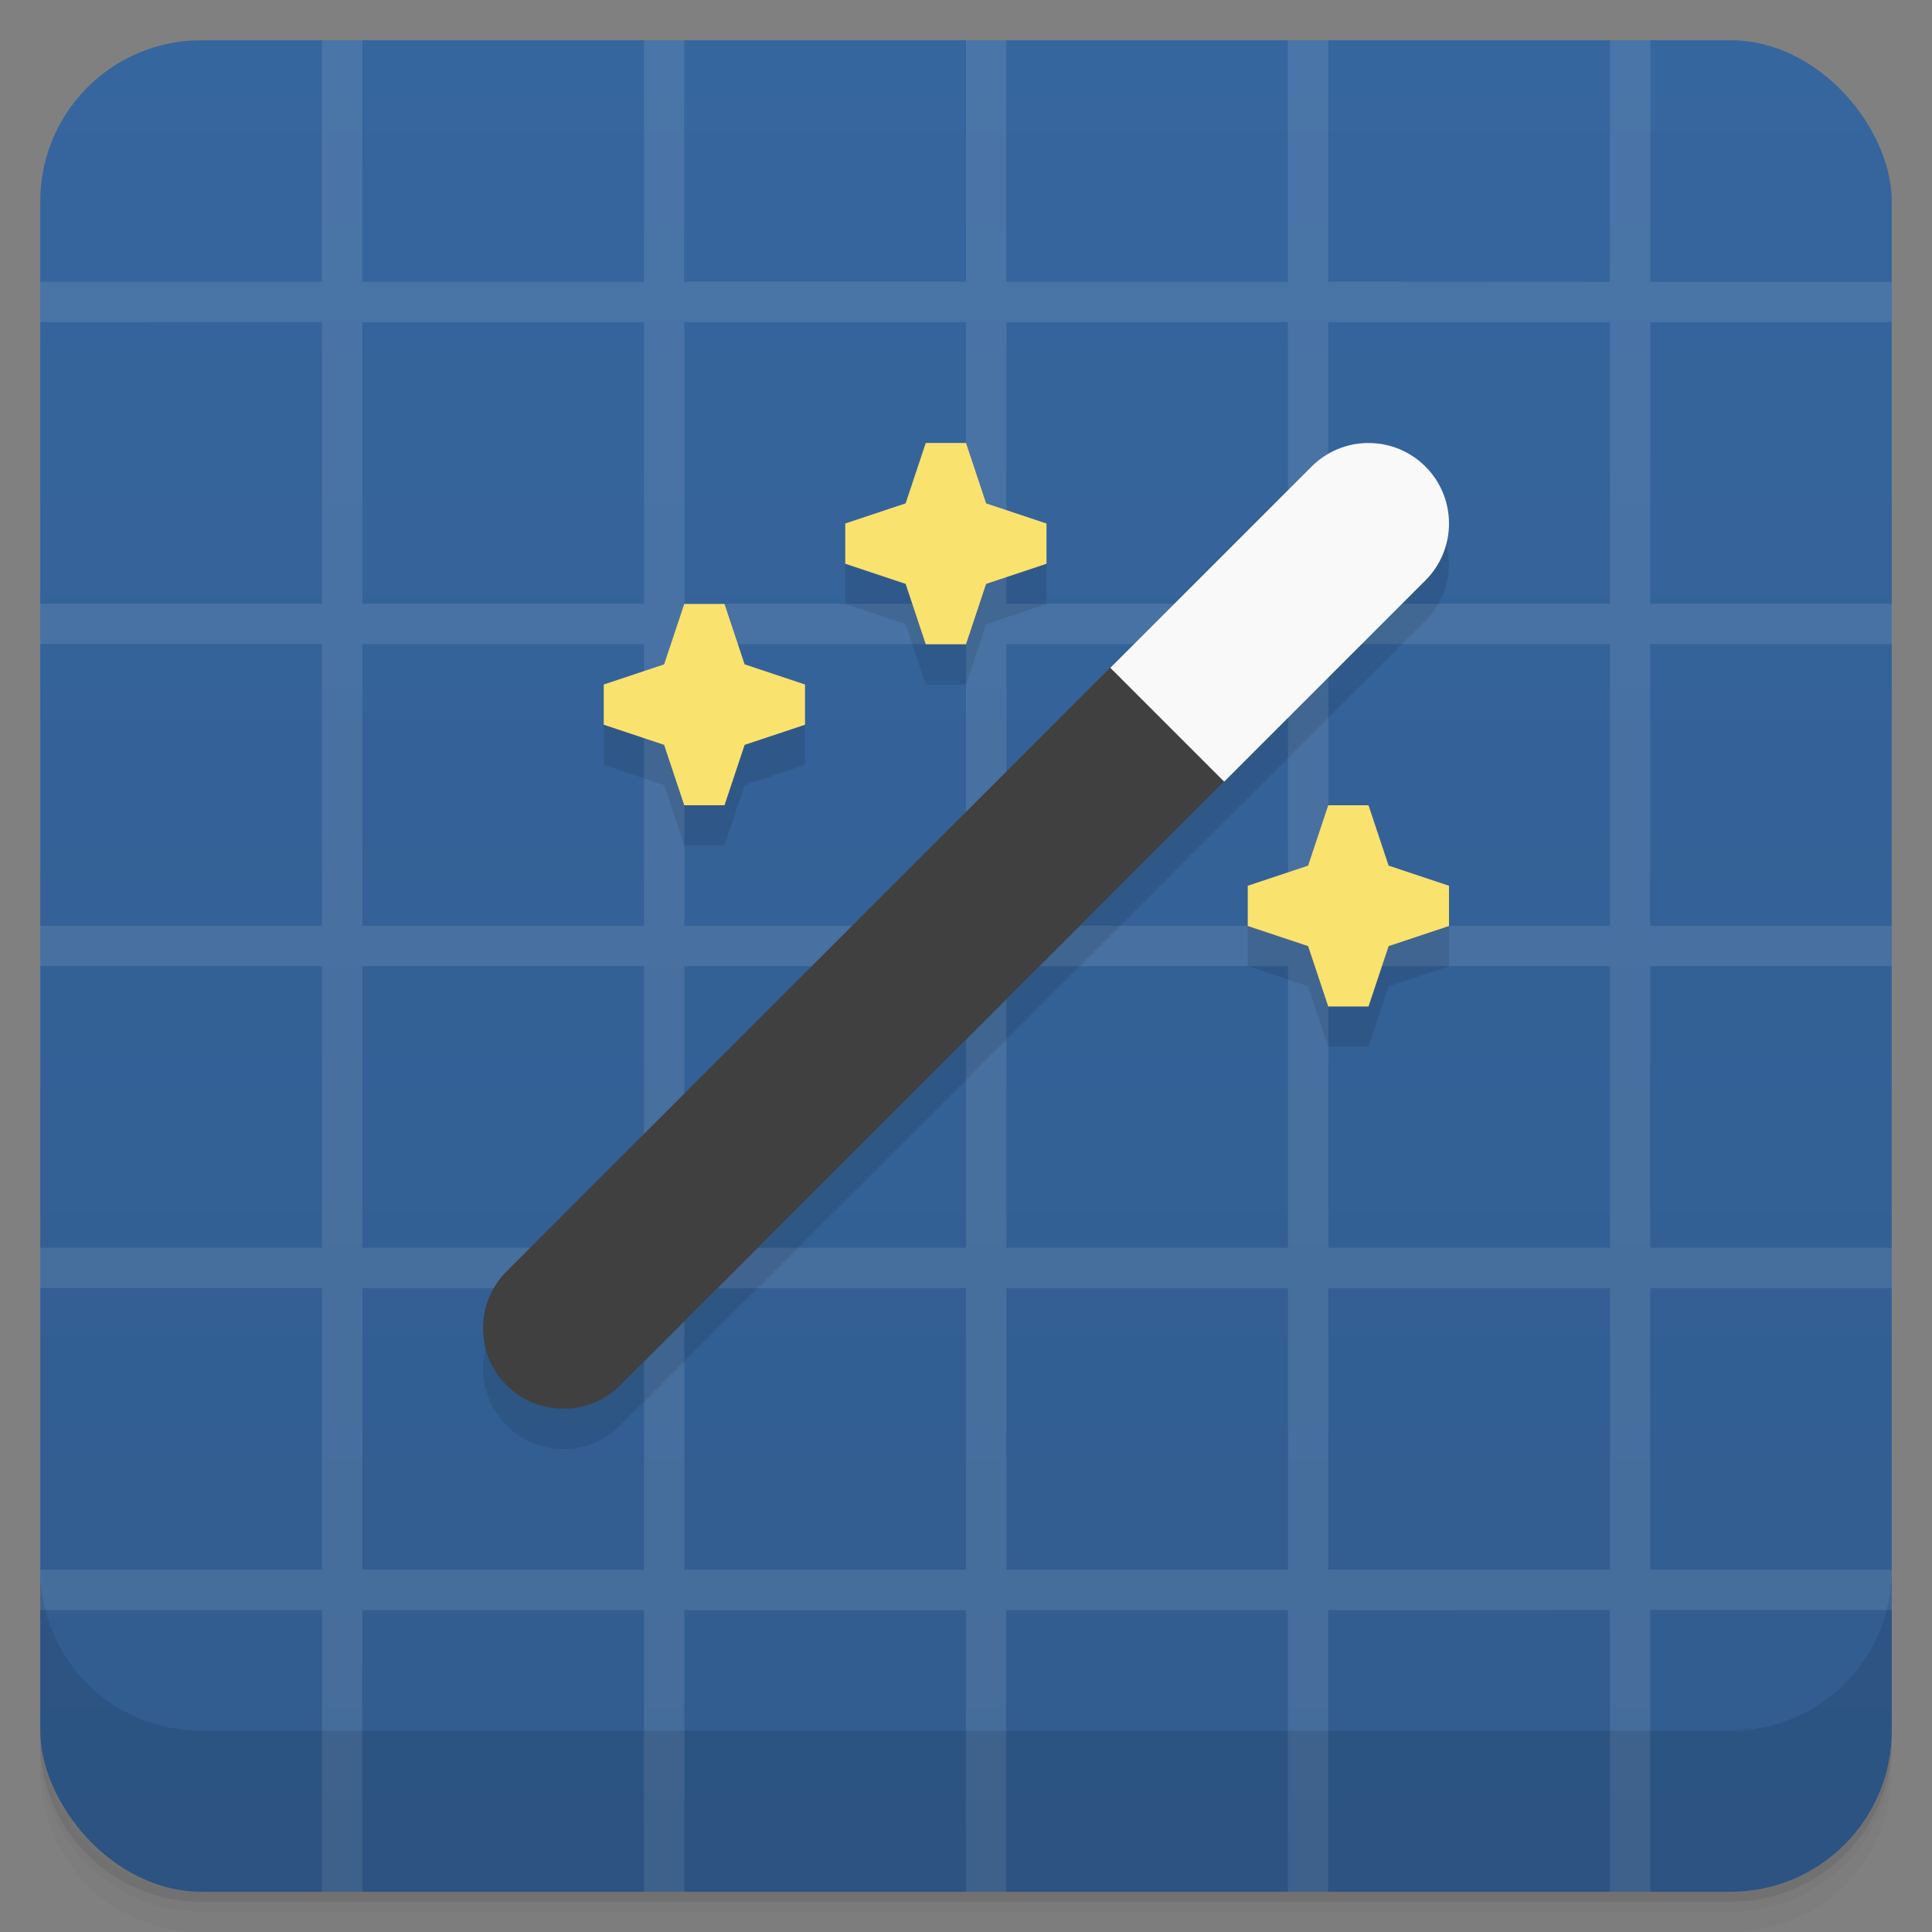 <svg version="1.1" viewBox="0 0 48 48" xmlns="http://www.w3.org/2000/svg">
 <rect x="0" y="0" width="48" height="48" fill="#808080" stroke="none"/>
 <defs>
  <linearGradient id="bg" x2="0" y1="1" y2="47" gradientUnits="userSpaceOnUse">
   <stop style="stop-color:#36669e" offset="0"/>
   <stop style="stop-color:#315c8f" offset="1"/>
  </linearGradient>
 </defs>
 <path d="m1 43v0.25c0 2.216 1.784 4 4 4h38c2.216 0 4-1.784 4-4v-0.25c0 2.216-1.784 4-4 4h-38c-2.216 0-4-1.784-4-4zm0 0.5v0.5c0 2.216 1.784 4 4 4h38c2.216 0 4-1.784 4-4v-0.5c0 2.216-1.784 4-4 4h-38c-2.216 0-4-1.784-4-4z" style="opacity:.02"/>
 <path d="m1 43.25v0.25c0 2.216 1.784 4 4 4h38c2.216 0 4-1.784 4-4v-0.25c0 2.216-1.784 4-4 4h-38c-2.216 0-4-1.784-4-4z" style="opacity:.05"/>
 <path d="m1 43v0.25c0 2.216 1.784 4 4 4h38c2.216 0 4-1.784 4-4v-0.25c0 2.216-1.784 4-4 4h-38c-2.216 0-4-1.784-4-4z" style="opacity:.1"/>
 <rect x="1" y="1" width="46" height="46" rx="4" style="fill:url(#bg)"/>
 <path d="m8.002 1v5.5l-0.002 2e-3v0.5h-7v1.002l7-2e-3v7h-7v1h6.998v7h-6.998v1h6.998v7h-6.998v1h6.998v7l-6.998-2e-3v1.002h7v6.998h1l-0.002-5.564 0.004 0.004v-1.438h6.996v6.998h1.004v-6.996h6.996v6.996h1v-6.998h7v6.998h1v-6.996l7-0.004v0.5l2e-3 -2e-3v6.502h1v-7h6v-1h-6l-2e-3 -6.996h6.002v-1.004h-6.002v-6.996h6.002v-1.004h-6.002v-6.996h6.002v-1.004h-6l2e-3 -6.996h5.998v-1h-5.998v-6.004h-1v5.51l-0.006-0.006v0.5l-6.996-0.004v-6h-1.004v6.002h-6.996v-6.002h-1v6h-7v-6h-1v6.002h-7v-1.44l0.002-4.562h-1zm1 7.004h6.998v6.996h-6.998zm8 0h6.998v6.996h-6.998zm8 0h6.998v6.996h-6.998zm8 0h6.998v6.996h-6.998zm-24 8h6.998v6.996h-6.998zm8 0h6.998v6.996h-6.998zm8 0h6.998v6.996h-6.998zm8 0h6.998v6.996h-6.998zm-24 8h6.998v6.996h-6.998zm8 0h6.998v6.996h-6.998zm8 0h6.998v6.996h-6.998zm8 0h6.998v6.996h-6.998zm-24 8h6.998v6.996h-6.998zm8 0h6.998v6.996h-6.998zm8 0h6.998v6.996h-6.998zm8 0h6.998v6.996h-6.998z" style="fill:#fff;opacity:.1"/>
 <path d="m1 39v4c0 2.216 1.784 4 4 4h38c2.216 0 4-1.784 4-4v-4c0 2.216-1.784 4-4 4h-38c-2.216 0-4-1.784-4-4z" style="opacity:.1"/>
 <path d="m23 12.006-0.5 1.5-1.5 0.5v1l1.5 0.5 0.5 1.5h1l0.5-1.5 1.5-0.5v-1l-1.5-0.5-0.5-1.5zm11 0c-0.552 0-1.052 0.224-1.414 0.586l-20 19.994c-0.362 0.362-0.586 0.862-0.586 1.414 0 1.105 0.895 2 2 2 0.552 0 1.052-0.224 1.414-0.586l20-19.994c0.362-0.362 0.586-0.862 0.586-1.414 0-1.105-0.895-2-2-2zm-17 4-0.5 1.5-1.5 0.5v1l1.5 0.5 0.5 1.5h1l0.5-1.5 1.5-0.5v-1l-1.5-0.5-0.5-1.5zm16 5-0.5 1.5-1.5 0.5v1l1.5 0.5 0.5 1.5h1l0.5-1.5 1.5-0.5v-1l-1.5-0.5-0.5-1.5z" style="opacity:.1;paint-order:normal"/>
 <path d="m27.586 16.586-15 15c-0.362 0.362-0.586 0.862-0.586 1.414 0 1.105 0.895 2 2 2 0.552 0 1.052-0.224 1.414-0.586l15-15-0.414-2.414z" style="fill:#404040;paint-order:normal"/>
 <path d="m34 11.006c-0.552 0-1.052 0.224-1.414 0.586l-5 5 2.828 2.828 5-5c0.362-0.362 0.586-0.862 0.586-1.414 0-1.105-0.895-2-2-2z" style="fill:#f9f9f9;paint-order:normal"/>
 <path d="m23 11.006-0.5 1.5-1.5 0.5v1l1.5 0.5 0.5 1.5h1l0.5-1.5 1.5-0.5v-1l-1.5-0.5-0.5-1.5zm-6 4-0.5 1.5-1.5 0.5v1l1.5 0.5 0.5 1.5h1l0.5-1.5 1.5-0.5v-1l-1.5-0.5-0.5-1.5zm16 5-0.5 1.5-1.5 0.5v1l1.5 0.5 0.5 1.5h1l0.5-1.5 1.5-0.5v-1l-1.5-0.5-0.5-1.5z" style="fill:#fae26e;paint-order:normal"/>
</svg>
